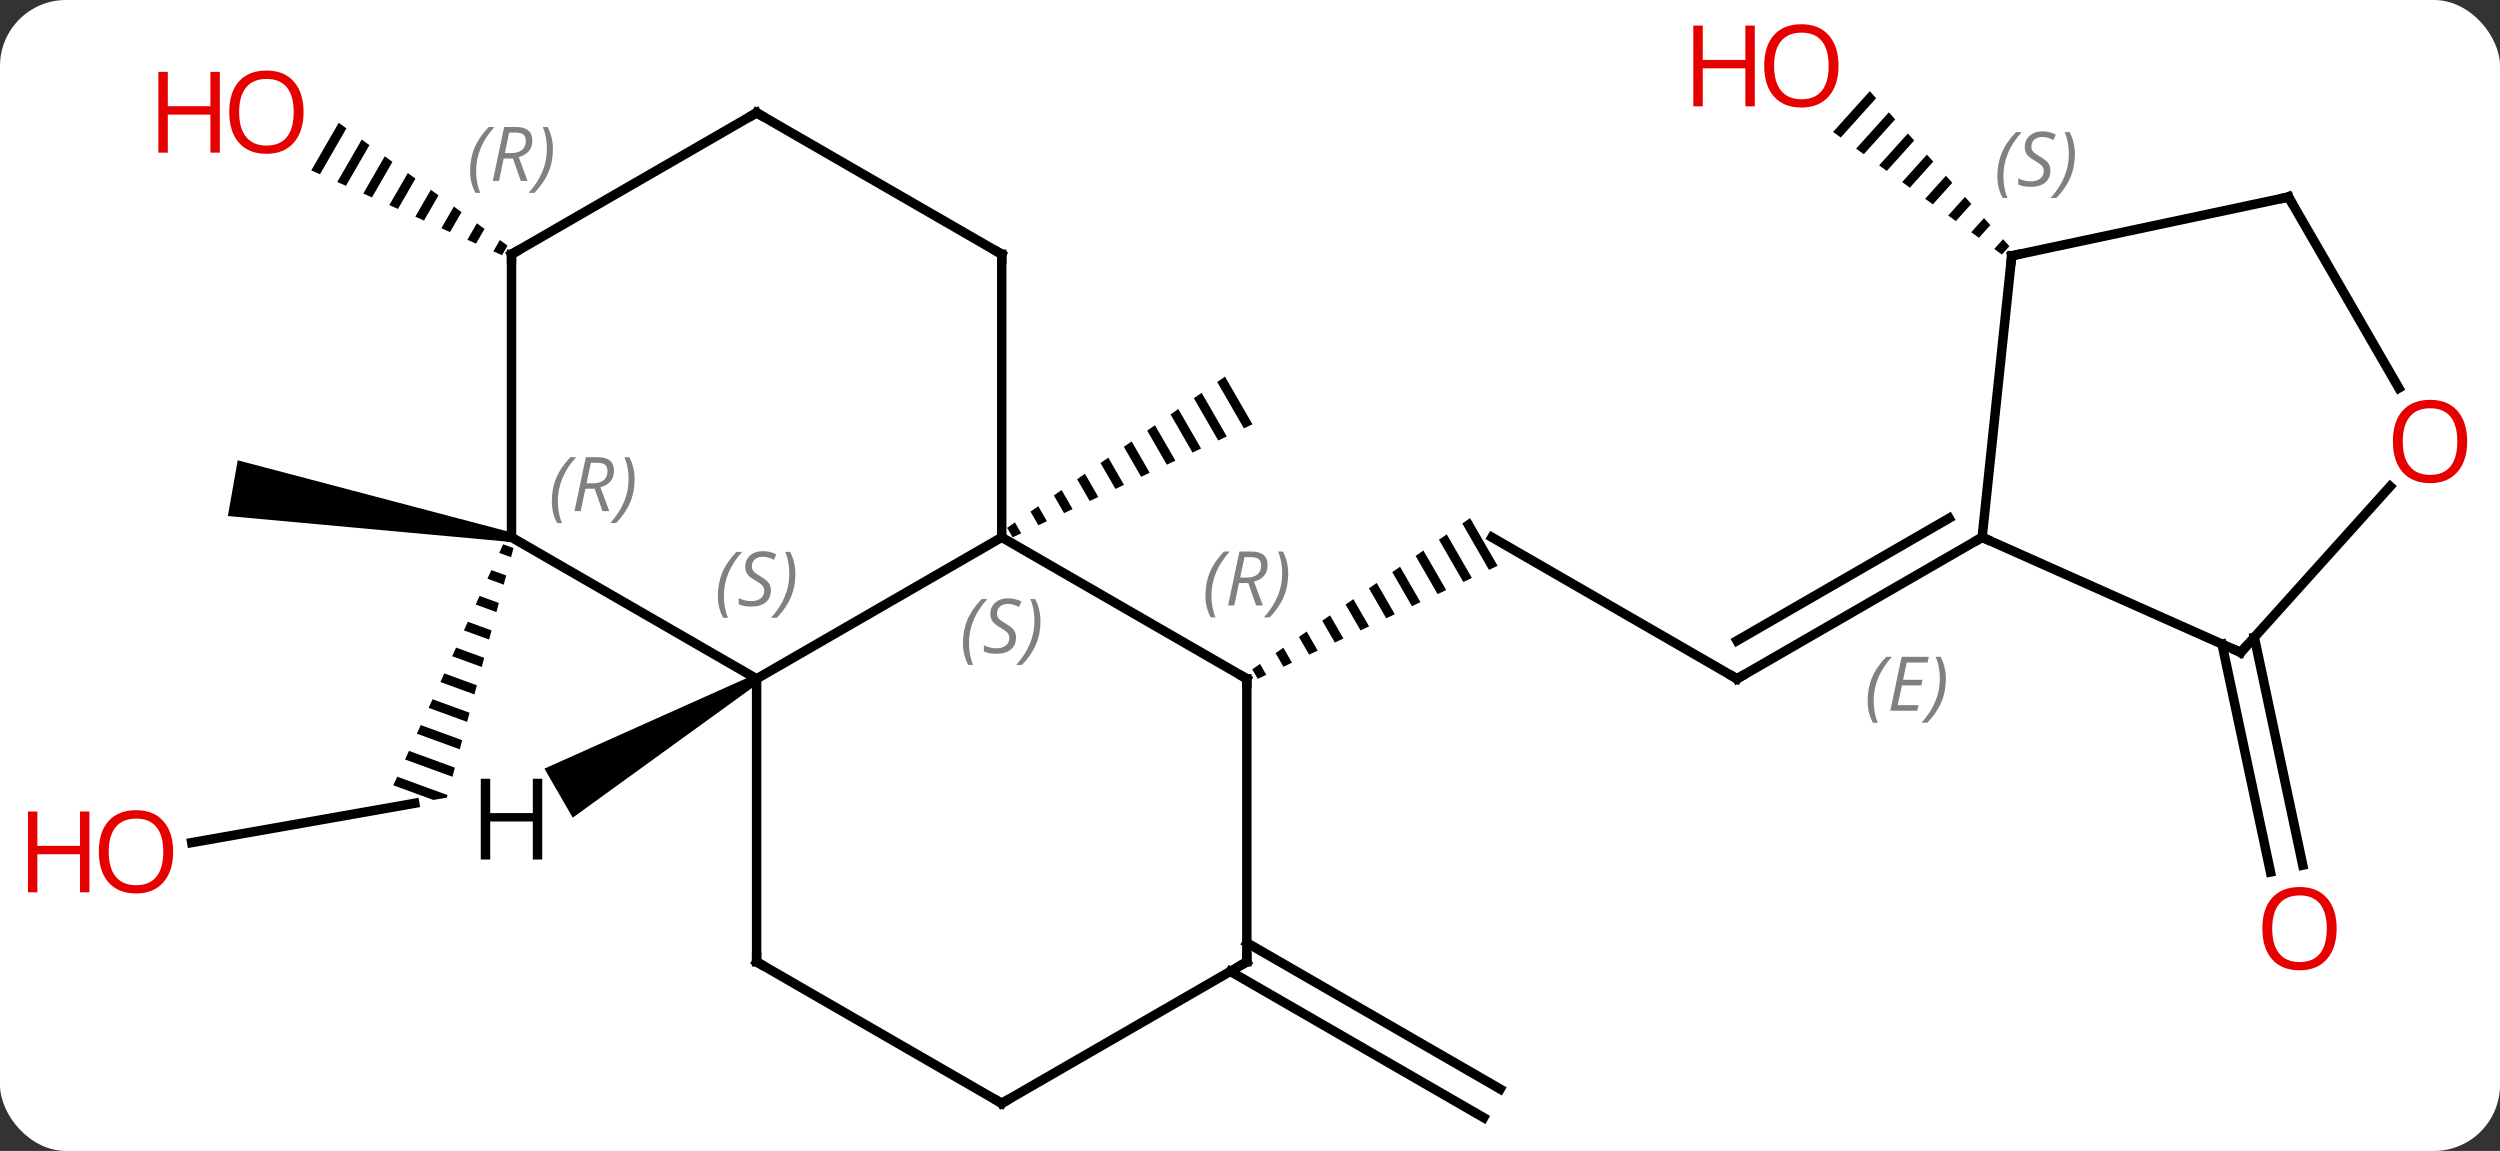 <svg width="265" viewBox="0 0 265 122" style="fill-opacity:1; color-rendering:auto; color-interpolation:auto; text-rendering:auto; stroke:black; stroke-linecap:square; stroke-miterlimit:10; shape-rendering:auto; stroke-opacity:1; fill:black; stroke-dasharray:none; font-weight:normal; stroke-width:1; font-family:'Open Sans'; font-style:normal; stroke-linejoin:miter; font-size:12; stroke-dashoffset:0; image-rendering:auto;" height="122" class="cas-substance-image" xmlns:xlink="http://www.w3.org/1999/xlink" xmlns="http://www.w3.org/2000/svg"><rect x="0" y="0" width="265" height="122" fill="#333333" stroke="none"/><svg class="cas-substance-single-component"><rect y="0" x="0" width="265" stroke="none" ry="7" rx="7" height="122" fill="white" class="cas-substance-group"/><svg y="0" x="0" width="265" viewBox="0 0 265 122" style="fill:black;" height="122" class="cas-substance-single-component-image"><svg><g><g transform="translate(136,62)" style="text-rendering:geometricPrecision; color-rendering:optimizeQuality; color-interpolation:linearRGB; stroke-linecap:butt; image-rendering:optimizeQuality;"><path style="stroke:none;" d="M-6.153 -22.078 L-6.977 -21.506 L-6.977 -21.506 L-4.146 -16.595 L-4.146 -16.595 L-3.238 -17.023 L-3.238 -17.023 L-6.153 -22.078 ZM-8.627 -20.361 L-9.451 -19.788 L-9.451 -19.788 L-6.87 -15.312 L-6.87 -15.312 L-5.962 -15.739 L-5.962 -15.739 L-8.627 -20.361 ZM-11.1 -18.644 L-11.925 -18.071 L-11.925 -18.071 L-9.593 -14.028 L-9.593 -14.028 L-8.685 -14.456 L-8.685 -14.456 L-11.1 -18.644 ZM-13.574 -16.927 L-14.399 -16.354 L-14.399 -16.354 L-12.317 -12.744 L-12.317 -12.744 L-11.409 -13.172 L-11.409 -13.172 L-13.574 -16.927 ZM-16.048 -15.209 L-16.873 -14.637 L-16.873 -14.637 L-15.041 -11.46 L-14.133 -11.888 L-14.133 -11.888 L-16.048 -15.209 ZM-18.522 -13.492 L-19.347 -12.92 L-17.765 -10.176 L-17.765 -10.176 L-16.857 -10.604 L-16.857 -10.604 L-18.522 -13.492 ZM-20.996 -11.775 L-21.821 -11.203 L-21.821 -11.203 L-20.488 -8.892 L-20.488 -8.892 L-19.58 -9.32 L-19.58 -9.32 L-20.996 -11.775 ZM-23.47 -10.058 L-24.295 -9.486 L-23.212 -7.608 L-22.304 -8.036 L-22.304 -8.036 L-23.47 -10.058 ZM-25.944 -8.341 L-26.768 -7.769 L-26.768 -7.769 L-25.936 -6.324 L-25.936 -6.324 L-25.028 -6.753 L-25.028 -6.753 L-25.944 -8.341 ZM-28.418 -6.624 L-29.242 -6.051 L-29.242 -6.051 L-28.66 -5.041 L-28.66 -5.041 L-27.752 -5.469 L-27.752 -5.469 L-28.418 -6.624 Z"/><line y2="27.314" y1="23.145" x2="-115.677" x1="-92.04" style="fill:none;"/><path style="stroke:none;" d="M-82.666 -4.305 L-83.082 -3.392 L-81.828 -2.935 L-81.569 -3.905 L-82.666 -4.305 ZM-83.913 -1.567 L-84.329 -0.655 L-82.605 -0.026 L-82.346 -0.996 L-83.913 -1.567 ZM-85.161 1.17 L-85.577 2.082 L-83.381 2.883 L-83.122 1.914 L-85.161 1.17 ZM-86.409 3.907 L-86.825 4.82 L-84.157 5.793 L-83.899 4.823 L-86.409 3.907 ZM-87.656 6.645 L-88.072 7.557 L-84.934 8.702 L-84.675 7.732 L-87.656 6.645 ZM-88.904 9.382 L-89.32 10.295 L-89.32 10.295 L-85.711 11.611 L-85.452 10.642 L-88.904 9.382 ZM-90.152 12.12 L-90.568 13.032 L-86.487 14.521 L-86.487 14.521 L-86.228 13.551 L-90.152 12.12 ZM-91.4 14.857 L-91.816 15.77 L-87.264 17.43 L-87.005 16.46 L-91.4 14.857 ZM-92.647 17.595 L-93.063 18.507 L-93.063 18.507 L-88.04 20.339 L-88.04 20.339 L-87.781 19.369 L-87.781 19.369 L-92.647 17.595 ZM-93.895 20.332 L-94.311 21.244 L-94.311 21.244 L-90.058 22.796 L-90.058 22.796 L-88.629 22.543 L-88.629 22.543 L-88.629 22.543 L-88.558 22.279 L-88.558 22.279 L-93.895 20.332 Z"/><path style="stroke:none;" d="M-81.693 -5.538 L-81.867 -4.554 L-111.845 -7.3 L-110.803 -13.208 Z"/><line y2="9.954" y1="-5.046" x2="48.123" x1="22.143" style="fill:none;"/><path style="stroke:none;" d="M19.827 -7.078 L19.003 -6.506 L21.834 -1.595 L21.834 -1.595 L22.742 -2.023 L19.827 -7.078 ZM17.354 -5.361 L16.529 -4.788 L19.11 -0.311 L20.018 -0.74 L17.354 -5.361 ZM14.88 -3.644 L14.055 -3.071 L16.387 0.972 L16.387 0.972 L17.295 0.544 L14.88 -3.644 ZM12.406 -1.927 L11.581 -1.354 L13.663 2.256 L13.663 2.256 L14.571 1.828 L12.406 -1.927 ZM9.932 -0.209 L9.107 0.363 L10.939 3.54 L10.939 3.54 L11.847 3.112 L11.847 3.112 L9.932 -0.209 ZM7.458 1.508 L6.633 2.08 L6.633 2.08 L8.216 4.824 L8.216 4.824 L9.123 4.396 L7.458 1.508 ZM4.984 3.225 L4.159 3.797 L4.159 3.797 L5.492 6.108 L5.492 6.108 L6.4 5.68 L4.984 3.225 ZM2.51 4.942 L1.685 5.514 L1.685 5.514 L2.768 7.392 L2.768 7.392 L3.676 6.964 L3.676 6.964 L2.51 4.942 ZM0.036 6.659 L-0.788 7.231 L-0.788 7.231 L0.044 8.675 L0.044 8.675 L0.952 8.248 L0.952 8.248 L0.036 6.659 ZM-2.438 8.376 L-3.262 8.949 L-3.262 8.949 L-2.68 9.959 L-2.68 9.959 L-1.772 9.531 L-1.772 9.531 L-2.438 8.376 Z"/><line y2="-5.046" y1="9.954" x2="74.106" x1="48.123" style="fill:none;"/><line y2="-7.067" y1="5.912" x2="70.606" x1="48.123" style="fill:none;"/></g><g transform="translate(136,62)" style="stroke-linecap:butt; font-size:8.4px; fill:gray; text-rendering:geometricPrecision; image-rendering:optimizeQuality; color-rendering:optimizeQuality; font-family:'Open Sans'; font-style:italic; stroke:gray; color-interpolation:linearRGB;"><path style="stroke:none;" d="M61.967 12.278 Q61.967 10.95 62.436 9.825 Q62.904 8.7 63.936 7.622 L64.545 7.622 Q63.576 8.685 63.092 9.857 Q62.607 11.028 62.607 12.263 Q62.607 13.591 63.045 14.607 L62.529 14.607 Q61.967 13.575 61.967 12.278 ZM67.23 13.341 L64.371 13.341 L65.574 7.622 L68.449 7.622 L68.324 8.232 L66.105 8.232 L65.73 10.06 L67.777 10.06 L67.668 10.653 L65.605 10.653 L65.152 12.747 L67.371 12.747 L67.23 13.341 ZM70.262 9.966 Q70.262 11.294 69.785 12.427 Q69.308 13.56 68.293 14.607 L67.683 14.607 Q69.621 12.45 69.621 9.966 Q69.621 8.638 69.183 7.622 L69.699 7.622 Q70.262 8.685 70.262 9.966 Z"/><path style="fill:black; stroke:none;" d="M-100.094 -48.985 L-103.005 -43.936 L-103.005 -43.936 L-102.086 -43.528 L-99.28 -48.393 L-99.28 -48.393 L-100.094 -48.985 ZM-97.653 -47.209 L-100.248 -42.711 L-99.329 -42.302 L-96.84 -46.617 L-96.84 -46.617 L-97.653 -47.209 ZM-95.213 -45.434 L-97.49 -41.485 L-96.571 -41.076 L-94.4 -44.842 L-95.213 -45.434 ZM-92.773 -43.658 L-94.733 -40.259 L-93.814 -39.851 L-91.959 -43.067 L-92.773 -43.658 ZM-90.332 -41.883 L-91.976 -39.034 L-91.056 -38.625 L-91.056 -38.625 L-89.519 -41.291 L-90.332 -41.883 ZM-87.892 -40.108 L-89.218 -37.808 L-88.299 -37.4 L-87.079 -39.516 L-87.079 -39.516 L-87.892 -40.108 ZM-85.452 -38.332 L-86.461 -36.583 L-86.461 -36.583 L-85.542 -36.174 L-85.542 -36.174 L-84.638 -37.74 L-84.638 -37.74 L-85.452 -38.332 ZM-83.012 -36.557 L-83.704 -35.357 L-82.784 -34.948 L-82.784 -34.948 L-82.198 -35.965 L-83.012 -36.557 Z"/><line y2="37.933" y1="53.438" x2="-3.837" x1="23.018" style="fill:none; stroke:black;"/><line y2="40.964" y1="56.469" x2="-5.587" x1="21.268" style="fill:none; stroke:black;"/><path style="fill:black; stroke:none;" d="M62.199 -52.337 L58.306 -48.015 L58.306 -48.015 L59.12 -47.424 L59.12 -47.424 L62.871 -51.589 L62.199 -52.337 ZM64.217 -50.095 L60.746 -46.243 L61.56 -45.652 L64.889 -49.348 L64.889 -49.348 L64.217 -50.095 ZM66.234 -47.853 L63.187 -44.471 L63.187 -44.471 L64.001 -43.88 L66.907 -47.106 L66.907 -47.106 L66.234 -47.853 ZM68.252 -45.612 L65.628 -42.699 L66.441 -42.108 L68.924 -44.865 L68.252 -45.612 ZM70.269 -43.37 L68.068 -40.927 L68.068 -40.927 L68.882 -40.336 L68.882 -40.336 L70.942 -42.623 L70.269 -43.37 ZM72.287 -41.129 L70.509 -39.155 L71.322 -38.564 L72.959 -40.382 L72.287 -41.129 ZM74.304 -38.887 L72.949 -37.383 L73.763 -36.792 L73.763 -36.792 L74.977 -38.14 L74.304 -38.887 ZM76.322 -36.646 L75.39 -35.611 L75.39 -35.611 L76.203 -35.02 L76.994 -35.898 L76.322 -36.646 Z"/><line y2="5.55" y1="29.704" x2="102.958" x1="108.092" style="fill:none; stroke:black;"/><line y2="6.278" y1="30.432" x2="99.535" x1="104.669" style="fill:none; stroke:black;"/><line y2="-5.046" y1="9.954" x2="-29.817" x1="-55.8" style="fill:none; stroke:black;"/><line y2="-5.046" y1="9.954" x2="-81.78" x1="-55.8" style="fill:none; stroke:black;"/><line y2="39.954" y1="9.954" x2="-55.8" x1="-55.8" style="fill:none; stroke:black;"/><line y2="9.954" y1="-5.046" x2="-3.837" x1="-29.817" style="fill:none; stroke:black;"/><line y2="-35.046" y1="-5.046" x2="-29.817" x1="-29.817" style="fill:none; stroke:black;"/><line y2="-35.046" y1="-5.046" x2="-81.78" x1="-81.78" style="fill:none; stroke:black;"/><line y2="54.954" y1="39.954" x2="-29.817" x1="-55.8" style="fill:none; stroke:black;"/><line y2="39.954" y1="9.954" x2="-3.837" x1="-3.837" style="fill:none; stroke:black;"/><line y2="-50.046" y1="-35.046" x2="-55.8" x1="-29.817" style="fill:none; stroke:black;"/><line y2="-50.046" y1="-35.046" x2="-55.8" x1="-81.78" style="fill:none; stroke:black;"/><line y2="39.954" y1="54.954" x2="-3.837" x1="-29.817" style="fill:none; stroke:black;"/><line y2="-34.881" y1="-5.046" x2="77.241" x1="74.106" style="fill:none; stroke:black;"/><line y2="7.158" y1="-5.046" x2="101.511" x1="74.106" style="fill:none; stroke:black;"/><line y2="-41.118" y1="-34.881" x2="106.584" x1="77.241" style="fill:none; stroke:black;"/><line y2="-10.444" y1="7.158" x2="117.358" x1="101.511" style="fill:none; stroke:black;"/><line y2="-20.866" y1="-41.118" x2="118.277" x1="106.584" style="fill:none; stroke:black;"/><path style="fill:black; stroke:none;" d="M-56.05 9.521 L-55.55 10.387 L-75.29 24.671 L-78.29 19.475 Z"/></g><g transform="translate(136,62)" style="fill:rgb(230,0,0); text-rendering:geometricPrecision; color-rendering:optimizeQuality; image-rendering:optimizeQuality; font-family:'Open Sans'; stroke:rgb(230,0,0); color-interpolation:linearRGB;"><path style="stroke:none;" d="M-117.647 28.286 Q-117.647 30.348 -118.686 31.528 Q-119.725 32.708 -121.568 32.708 Q-123.459 32.708 -124.49 31.544 Q-125.522 30.379 -125.522 28.27 Q-125.522 26.176 -124.49 25.028 Q-123.459 23.879 -121.568 23.879 Q-119.709 23.879 -118.678 25.051 Q-117.647 26.223 -117.647 28.286 ZM-124.475 28.286 Q-124.475 30.02 -123.732 30.926 Q-122.99 31.833 -121.568 31.833 Q-120.147 31.833 -119.42 30.934 Q-118.693 30.036 -118.693 28.286 Q-118.693 26.551 -119.42 25.661 Q-120.147 24.77 -121.568 24.77 Q-122.99 24.77 -123.732 25.669 Q-124.475 26.567 -124.475 28.286 Z"/><path style="stroke:none;" d="M-126.522 32.583 L-127.522 32.583 L-127.522 28.551 L-132.037 28.551 L-132.037 32.583 L-133.037 32.583 L-133.037 24.02 L-132.037 24.02 L-132.037 27.661 L-127.522 27.661 L-127.522 24.02 L-126.522 24.02 L-126.522 32.583 Z"/></g><g transform="translate(136,62)" style="stroke-linecap:butt; text-rendering:geometricPrecision; color-rendering:optimizeQuality; image-rendering:optimizeQuality; font-family:'Open Sans'; color-interpolation:linearRGB; stroke-miterlimit:5;"><path style="fill:none;" d="M47.69 9.704 L48.123 9.954 L48.556 9.704"/><path style="fill:rgb(230,0,0); stroke:none;" d="M-103.823 -50.116 Q-103.823 -48.054 -104.862 -46.874 Q-105.901 -45.694 -107.744 -45.694 Q-109.635 -45.694 -110.666 -46.858 Q-111.698 -48.023 -111.698 -50.132 Q-111.698 -52.226 -110.666 -53.374 Q-109.635 -54.523 -107.744 -54.523 Q-105.885 -54.523 -104.854 -53.351 Q-103.823 -52.179 -103.823 -50.116 ZM-110.651 -50.116 Q-110.651 -48.382 -109.908 -47.476 Q-109.166 -46.569 -107.744 -46.569 Q-106.323 -46.569 -105.596 -47.468 Q-104.869 -48.366 -104.869 -50.116 Q-104.869 -51.851 -105.596 -52.741 Q-106.323 -53.632 -107.744 -53.632 Q-109.166 -53.632 -109.908 -52.733 Q-110.651 -51.835 -110.651 -50.116 Z"/><path style="fill:rgb(230,0,0); stroke:none;" d="M-112.698 -45.819 L-113.698 -45.819 L-113.698 -49.851 L-118.213 -49.851 L-118.213 -45.819 L-119.213 -45.819 L-119.213 -54.382 L-118.213 -54.382 L-118.213 -50.741 L-113.698 -50.741 L-113.698 -54.382 L-112.698 -54.382 L-112.698 -45.819 Z"/><path style="fill:rgb(230,0,0); stroke:none;" d="M58.883 -55.024 Q58.883 -52.962 57.843 -51.782 Q56.804 -50.602 54.961 -50.602 Q53.07 -50.602 52.039 -51.767 Q51.008 -52.931 51.008 -55.04 Q51.008 -57.134 52.039 -58.282 Q53.07 -59.431 54.961 -59.431 Q56.82 -59.431 57.851 -58.259 Q58.883 -57.087 58.883 -55.024 ZM52.054 -55.024 Q52.054 -53.29 52.797 -52.384 Q53.539 -51.477 54.961 -51.477 Q56.383 -51.477 57.109 -52.376 Q57.836 -53.274 57.836 -55.024 Q57.836 -56.759 57.109 -57.649 Q56.383 -58.54 54.961 -58.54 Q53.539 -58.54 52.797 -57.642 Q52.054 -56.743 52.054 -55.024 Z"/><path style="fill:rgb(230,0,0); stroke:none;" d="M50.008 -50.727 L49.008 -50.727 L49.008 -54.759 L44.492 -54.759 L44.492 -50.727 L43.492 -50.727 L43.492 -59.29 L44.492 -59.29 L44.492 -55.649 L49.008 -55.649 L49.008 -59.29 L50.008 -59.29 L50.008 -50.727 Z"/><path style="fill:rgb(230,0,0); stroke:none;" d="M111.686 36.431 Q111.686 38.493 110.646 39.673 Q109.607 40.853 107.764 40.853 Q105.873 40.853 104.842 39.688 Q103.811 38.524 103.811 36.415 Q103.811 34.321 104.842 33.173 Q105.873 32.024 107.764 32.024 Q109.623 32.024 110.654 33.196 Q111.686 34.368 111.686 36.431 ZM104.857 36.431 Q104.857 38.165 105.6 39.071 Q106.342 39.978 107.764 39.978 Q109.186 39.978 109.912 39.079 Q110.639 38.181 110.639 36.431 Q110.639 34.696 109.912 33.806 Q109.186 32.915 107.764 32.915 Q106.342 32.915 105.6 33.813 Q104.857 34.712 104.857 36.431 Z"/></g><g transform="translate(136,62)" style="stroke-linecap:butt; font-size:8.4px; fill:gray; text-rendering:geometricPrecision; image-rendering:optimizeQuality; color-rendering:optimizeQuality; font-family:'Open Sans'; font-style:italic; stroke:gray; color-interpolation:linearRGB; stroke-miterlimit:5;"><path style="stroke:none;" d="M-59.908 1.157 Q-59.908 -0.171 -59.44 -1.296 Q-58.971 -2.421 -57.94 -3.499 L-57.33 -3.499 Q-58.299 -2.437 -58.783 -1.265 Q-59.268 -0.093 -59.268 1.141 Q-59.268 2.47 -58.83 3.485 L-59.346 3.485 Q-59.908 2.454 -59.908 1.157 ZM-54.286 0.563 Q-54.286 1.391 -54.833 1.845 Q-55.38 2.298 -56.38 2.298 Q-56.786 2.298 -57.098 2.243 Q-57.411 2.188 -57.692 2.048 L-57.692 1.391 Q-57.067 1.72 -56.364 1.72 Q-55.739 1.72 -55.364 1.423 Q-54.989 1.126 -54.989 0.61 Q-54.989 0.298 -55.192 0.071 Q-55.395 -0.155 -55.958 -0.483 Q-56.551 -0.812 -56.778 -1.14 Q-57.005 -1.468 -57.005 -1.921 Q-57.005 -2.655 -56.489 -3.116 Q-55.973 -3.577 -55.13 -3.577 Q-54.755 -3.577 -54.419 -3.499 Q-54.083 -3.421 -53.708 -3.249 L-53.973 -2.655 Q-54.223 -2.812 -54.544 -2.898 Q-54.864 -2.983 -55.13 -2.983 Q-55.661 -2.983 -55.981 -2.71 Q-56.301 -2.437 -56.301 -1.968 Q-56.301 -1.765 -56.231 -1.616 Q-56.161 -1.468 -56.02 -1.335 Q-55.88 -1.202 -55.458 -0.952 Q-54.895 -0.609 -54.692 -0.413 Q-54.489 -0.218 -54.387 0.017 Q-54.286 0.251 -54.286 0.563 ZM-51.691 -1.155 Q-51.691 0.173 -52.168 1.306 Q-52.644 2.438 -53.66 3.485 L-54.269 3.485 Q-52.332 1.329 -52.332 -1.155 Q-52.332 -2.483 -52.769 -3.499 L-52.254 -3.499 Q-51.691 -2.437 -51.691 -1.155 Z"/><path style="stroke:none;" d="M-33.926 6.157 Q-33.926 4.829 -33.457 3.704 Q-32.988 2.579 -31.957 1.501 L-31.348 1.501 Q-32.316 2.563 -32.801 3.735 Q-33.285 4.907 -33.285 6.141 Q-33.285 7.47 -32.848 8.485 L-33.363 8.485 Q-33.926 7.454 -33.926 6.157 ZM-28.303 5.563 Q-28.303 6.391 -28.85 6.845 Q-29.397 7.298 -30.397 7.298 Q-30.803 7.298 -31.116 7.243 Q-31.428 7.188 -31.709 7.048 L-31.709 6.391 Q-31.084 6.72 -30.381 6.72 Q-29.756 6.72 -29.381 6.423 Q-29.006 6.126 -29.006 5.61 Q-29.006 5.298 -29.209 5.071 Q-29.413 4.845 -29.975 4.516 Q-30.569 4.188 -30.795 3.86 Q-31.022 3.532 -31.022 3.079 Q-31.022 2.345 -30.506 1.884 Q-29.991 1.423 -29.147 1.423 Q-28.772 1.423 -28.436 1.501 Q-28.1 1.579 -27.725 1.751 L-27.991 2.345 Q-28.241 2.188 -28.561 2.102 Q-28.881 2.017 -29.147 2.017 Q-29.678 2.017 -29.998 2.29 Q-30.319 2.563 -30.319 3.032 Q-30.319 3.235 -30.248 3.384 Q-30.178 3.532 -30.038 3.665 Q-29.897 3.798 -29.475 4.048 Q-28.913 4.391 -28.709 4.587 Q-28.506 4.782 -28.405 5.016 Q-28.303 5.251 -28.303 5.563 ZM-25.709 3.845 Q-25.709 5.173 -26.185 6.306 Q-26.662 7.438 -27.677 8.485 L-28.287 8.485 Q-26.349 6.329 -26.349 3.845 Q-26.349 2.517 -26.787 1.501 L-26.271 1.501 Q-25.709 2.563 -25.709 3.845 Z"/><path style="stroke:none;" d="M-77.508 -8.882 Q-77.508 -10.21 -77.04 -11.335 Q-76.571 -12.46 -75.54 -13.538 L-74.93 -13.538 Q-75.899 -12.476 -76.383 -11.304 Q-76.868 -10.132 -76.868 -8.898 Q-76.868 -7.569 -76.43 -6.554 L-76.946 -6.554 Q-77.508 -7.585 -77.508 -8.882 ZM-73.948 -10.194 L-74.448 -7.819 L-75.105 -7.819 L-73.901 -13.538 L-72.651 -13.538 Q-70.917 -13.538 -70.917 -12.101 Q-70.917 -10.741 -72.355 -10.351 L-71.417 -7.819 L-72.136 -7.819 L-72.964 -10.194 L-73.948 -10.194 ZM-73.37 -12.944 Q-73.761 -11.023 -73.823 -10.773 L-73.167 -10.773 Q-72.417 -10.773 -72.011 -11.101 Q-71.605 -11.429 -71.605 -12.054 Q-71.605 -12.523 -71.862 -12.733 Q-72.12 -12.944 -72.714 -12.944 L-73.37 -12.944 ZM-68.731 -11.194 Q-68.731 -9.866 -69.208 -8.733 Q-69.684 -7.601 -70.7 -6.554 L-71.309 -6.554 Q-69.372 -8.71 -69.372 -11.194 Q-69.372 -12.523 -69.809 -13.538 L-69.294 -13.538 Q-68.731 -12.476 -68.731 -11.194 Z"/><path style="fill:none; stroke:black;" d="M-55.8 39.454 L-55.8 39.954 L-55.367 40.204"/><path style="fill:none; stroke:black;" d="M-4.27 9.704 L-3.837 9.954 L-3.837 10.454"/><path style="stroke:none;" d="M-8.226 1.118 Q-8.226 -0.21 -7.757 -1.335 Q-7.288 -2.46 -6.257 -3.538 L-5.647 -3.538 Q-6.616 -2.476 -7.101 -1.304 Q-7.585 -0.132 -7.585 1.102 Q-7.585 2.431 -7.147 3.446 L-7.663 3.446 Q-8.226 2.415 -8.226 1.118 ZM-4.666 -0.194 L-5.166 2.181 L-5.822 2.181 L-4.619 -3.538 L-3.369 -3.538 Q-1.634 -3.538 -1.634 -2.101 Q-1.634 -0.741 -3.072 -0.351 L-2.134 2.181 L-2.853 2.181 L-3.681 -0.194 L-4.666 -0.194 ZM-4.088 -2.944 Q-4.478 -1.023 -4.541 -0.773 L-3.884 -0.773 Q-3.134 -0.773 -2.728 -1.101 Q-2.322 -1.429 -2.322 -2.054 Q-2.322 -2.523 -2.58 -2.733 Q-2.837 -2.944 -3.431 -2.944 L-4.088 -2.944 ZM0.552 -1.194 Q0.552 0.134 0.075 1.266 Q-0.402 2.399 -1.417 3.446 L-2.026 3.446 Q-0.089 1.29 -0.089 -1.194 Q-0.089 -2.523 -0.526 -3.538 L-0.011 -3.538 Q0.552 -2.476 0.552 -1.194 Z"/><path style="fill:none; stroke:black;" d="M-29.817 -34.546 L-29.817 -35.046 L-30.25 -35.296"/><path style="fill:none; stroke:black;" d="M-81.78 -34.546 L-81.78 -35.046 L-81.347 -35.296"/><path style="stroke:none;" d="M-86.169 -43.882 Q-86.169 -45.21 -85.7 -46.335 Q-85.231 -47.46 -84.2 -48.538 L-83.591 -48.538 Q-84.559 -47.476 -85.044 -46.304 Q-85.528 -45.132 -85.528 -43.898 Q-85.528 -42.569 -85.091 -41.554 L-85.606 -41.554 Q-86.169 -42.585 -86.169 -43.882 ZM-82.609 -45.194 L-83.109 -42.819 L-83.765 -42.819 L-82.562 -48.538 L-81.312 -48.538 Q-79.577 -48.538 -79.577 -47.101 Q-79.577 -45.741 -81.015 -45.351 L-80.077 -42.819 L-80.796 -42.819 L-81.624 -45.194 L-82.609 -45.194 ZM-82.031 -47.944 Q-82.421 -46.023 -82.484 -45.773 L-81.827 -45.773 Q-81.077 -45.773 -80.671 -46.101 Q-80.265 -46.429 -80.265 -47.054 Q-80.265 -47.523 -80.523 -47.733 Q-80.781 -47.944 -81.374 -47.944 L-82.031 -47.944 ZM-77.391 -46.194 Q-77.391 -44.866 -77.868 -43.733 Q-78.344 -42.601 -79.36 -41.554 L-79.969 -41.554 Q-78.032 -43.71 -78.032 -46.194 Q-78.032 -47.523 -78.469 -48.538 L-77.954 -48.538 Q-77.391 -47.476 -77.391 -46.194 Z"/><path style="fill:none; stroke:black;" d="M-30.25 54.704 L-29.817 54.954 L-29.384 54.704"/><path style="fill:none; stroke:black;" d="M-3.837 39.454 L-3.837 39.954 L-4.27 40.204"/><path style="fill:none; stroke:black;" d="M-55.367 -49.796 L-55.8 -50.046 L-56.233 -49.796"/><path style="fill:none; stroke:black;" d="M73.673 -4.796 L74.106 -5.046 L74.563 -4.843"/><path style="fill:none; stroke:black;" d="M77.189 -34.384 L77.241 -34.881 L77.73 -34.985"/><path style="stroke:none;" d="M75.72 -43.337 Q75.72 -44.665 76.189 -45.79 Q76.658 -46.915 77.689 -47.993 L78.299 -47.993 Q77.33 -46.931 76.845 -45.759 Q76.361 -44.587 76.361 -43.353 Q76.361 -42.025 76.799 -41.009 L76.283 -41.009 Q75.72 -42.04 75.72 -43.337 ZM81.343 -43.931 Q81.343 -43.103 80.796 -42.65 Q80.249 -42.197 79.249 -42.197 Q78.843 -42.197 78.53 -42.251 Q78.218 -42.306 77.937 -42.447 L77.937 -43.103 Q78.562 -42.775 79.265 -42.775 Q79.89 -42.775 80.265 -43.072 Q80.64 -43.368 80.64 -43.884 Q80.64 -44.197 80.437 -44.423 Q80.234 -44.65 79.671 -44.978 Q79.077 -45.306 78.851 -45.634 Q78.624 -45.962 78.624 -46.415 Q78.624 -47.15 79.14 -47.611 Q79.655 -48.072 80.499 -48.072 Q80.874 -48.072 81.21 -47.993 Q81.546 -47.915 81.921 -47.743 L81.655 -47.15 Q81.405 -47.306 81.085 -47.392 Q80.765 -47.478 80.499 -47.478 Q79.968 -47.478 79.648 -47.204 Q79.327 -46.931 79.327 -46.462 Q79.327 -46.259 79.398 -46.111 Q79.468 -45.962 79.609 -45.829 Q79.749 -45.697 80.171 -45.447 Q80.734 -45.103 80.937 -44.907 Q81.14 -44.712 81.241 -44.478 Q81.343 -44.243 81.343 -43.931 ZM83.937 -45.65 Q83.937 -44.322 83.461 -43.189 Q82.984 -42.056 81.969 -41.009 L81.359 -41.009 Q83.297 -43.165 83.297 -45.65 Q83.297 -46.978 82.859 -47.993 L83.375 -47.993 Q83.937 -46.931 83.937 -45.65 Z"/><path style="fill:none; stroke:black;" d="M101.054 6.955 L101.511 7.158 L101.846 6.786"/><path style="fill:none; stroke:black;" d="M106.095 -41.014 L106.584 -41.118 L106.834 -40.685"/></g><g transform="translate(136,62)" style="stroke-linecap:butt; fill:rgb(230,0,0); text-rendering:geometricPrecision; color-rendering:optimizeQuality; image-rendering:optimizeQuality; font-family:'Open Sans'; stroke:rgb(230,0,0); color-interpolation:linearRGB; stroke-miterlimit:5;"><path style="stroke:none;" d="M125.522 -15.208 Q125.522 -13.146 124.482 -11.966 Q123.443 -10.786 121.6 -10.786 Q119.709 -10.786 118.678 -11.95 Q117.647 -13.115 117.647 -15.224 Q117.647 -17.318 118.678 -18.466 Q119.709 -19.615 121.6 -19.615 Q123.459 -19.615 124.49 -18.443 Q125.522 -17.271 125.522 -15.208 ZM118.693 -15.208 Q118.693 -13.474 119.436 -12.568 Q120.178 -11.661 121.6 -11.661 Q123.022 -11.661 123.748 -12.56 Q124.475 -13.458 124.475 -15.208 Q124.475 -16.943 123.748 -17.833 Q123.022 -18.724 121.6 -18.724 Q120.178 -18.724 119.436 -17.826 Q118.693 -16.927 118.693 -15.208 Z"/><path style="fill:black; stroke:none;" d="M-78.522 29.11 L-79.522 29.11 L-79.522 25.079 L-84.038 25.079 L-84.038 29.11 L-85.038 29.11 L-85.038 20.548 L-84.038 20.548 L-84.038 24.188 L-79.522 24.188 L-79.522 20.548 L-78.522 20.548 L-78.522 29.11 Z"/></g></g></svg></svg></svg></svg>
